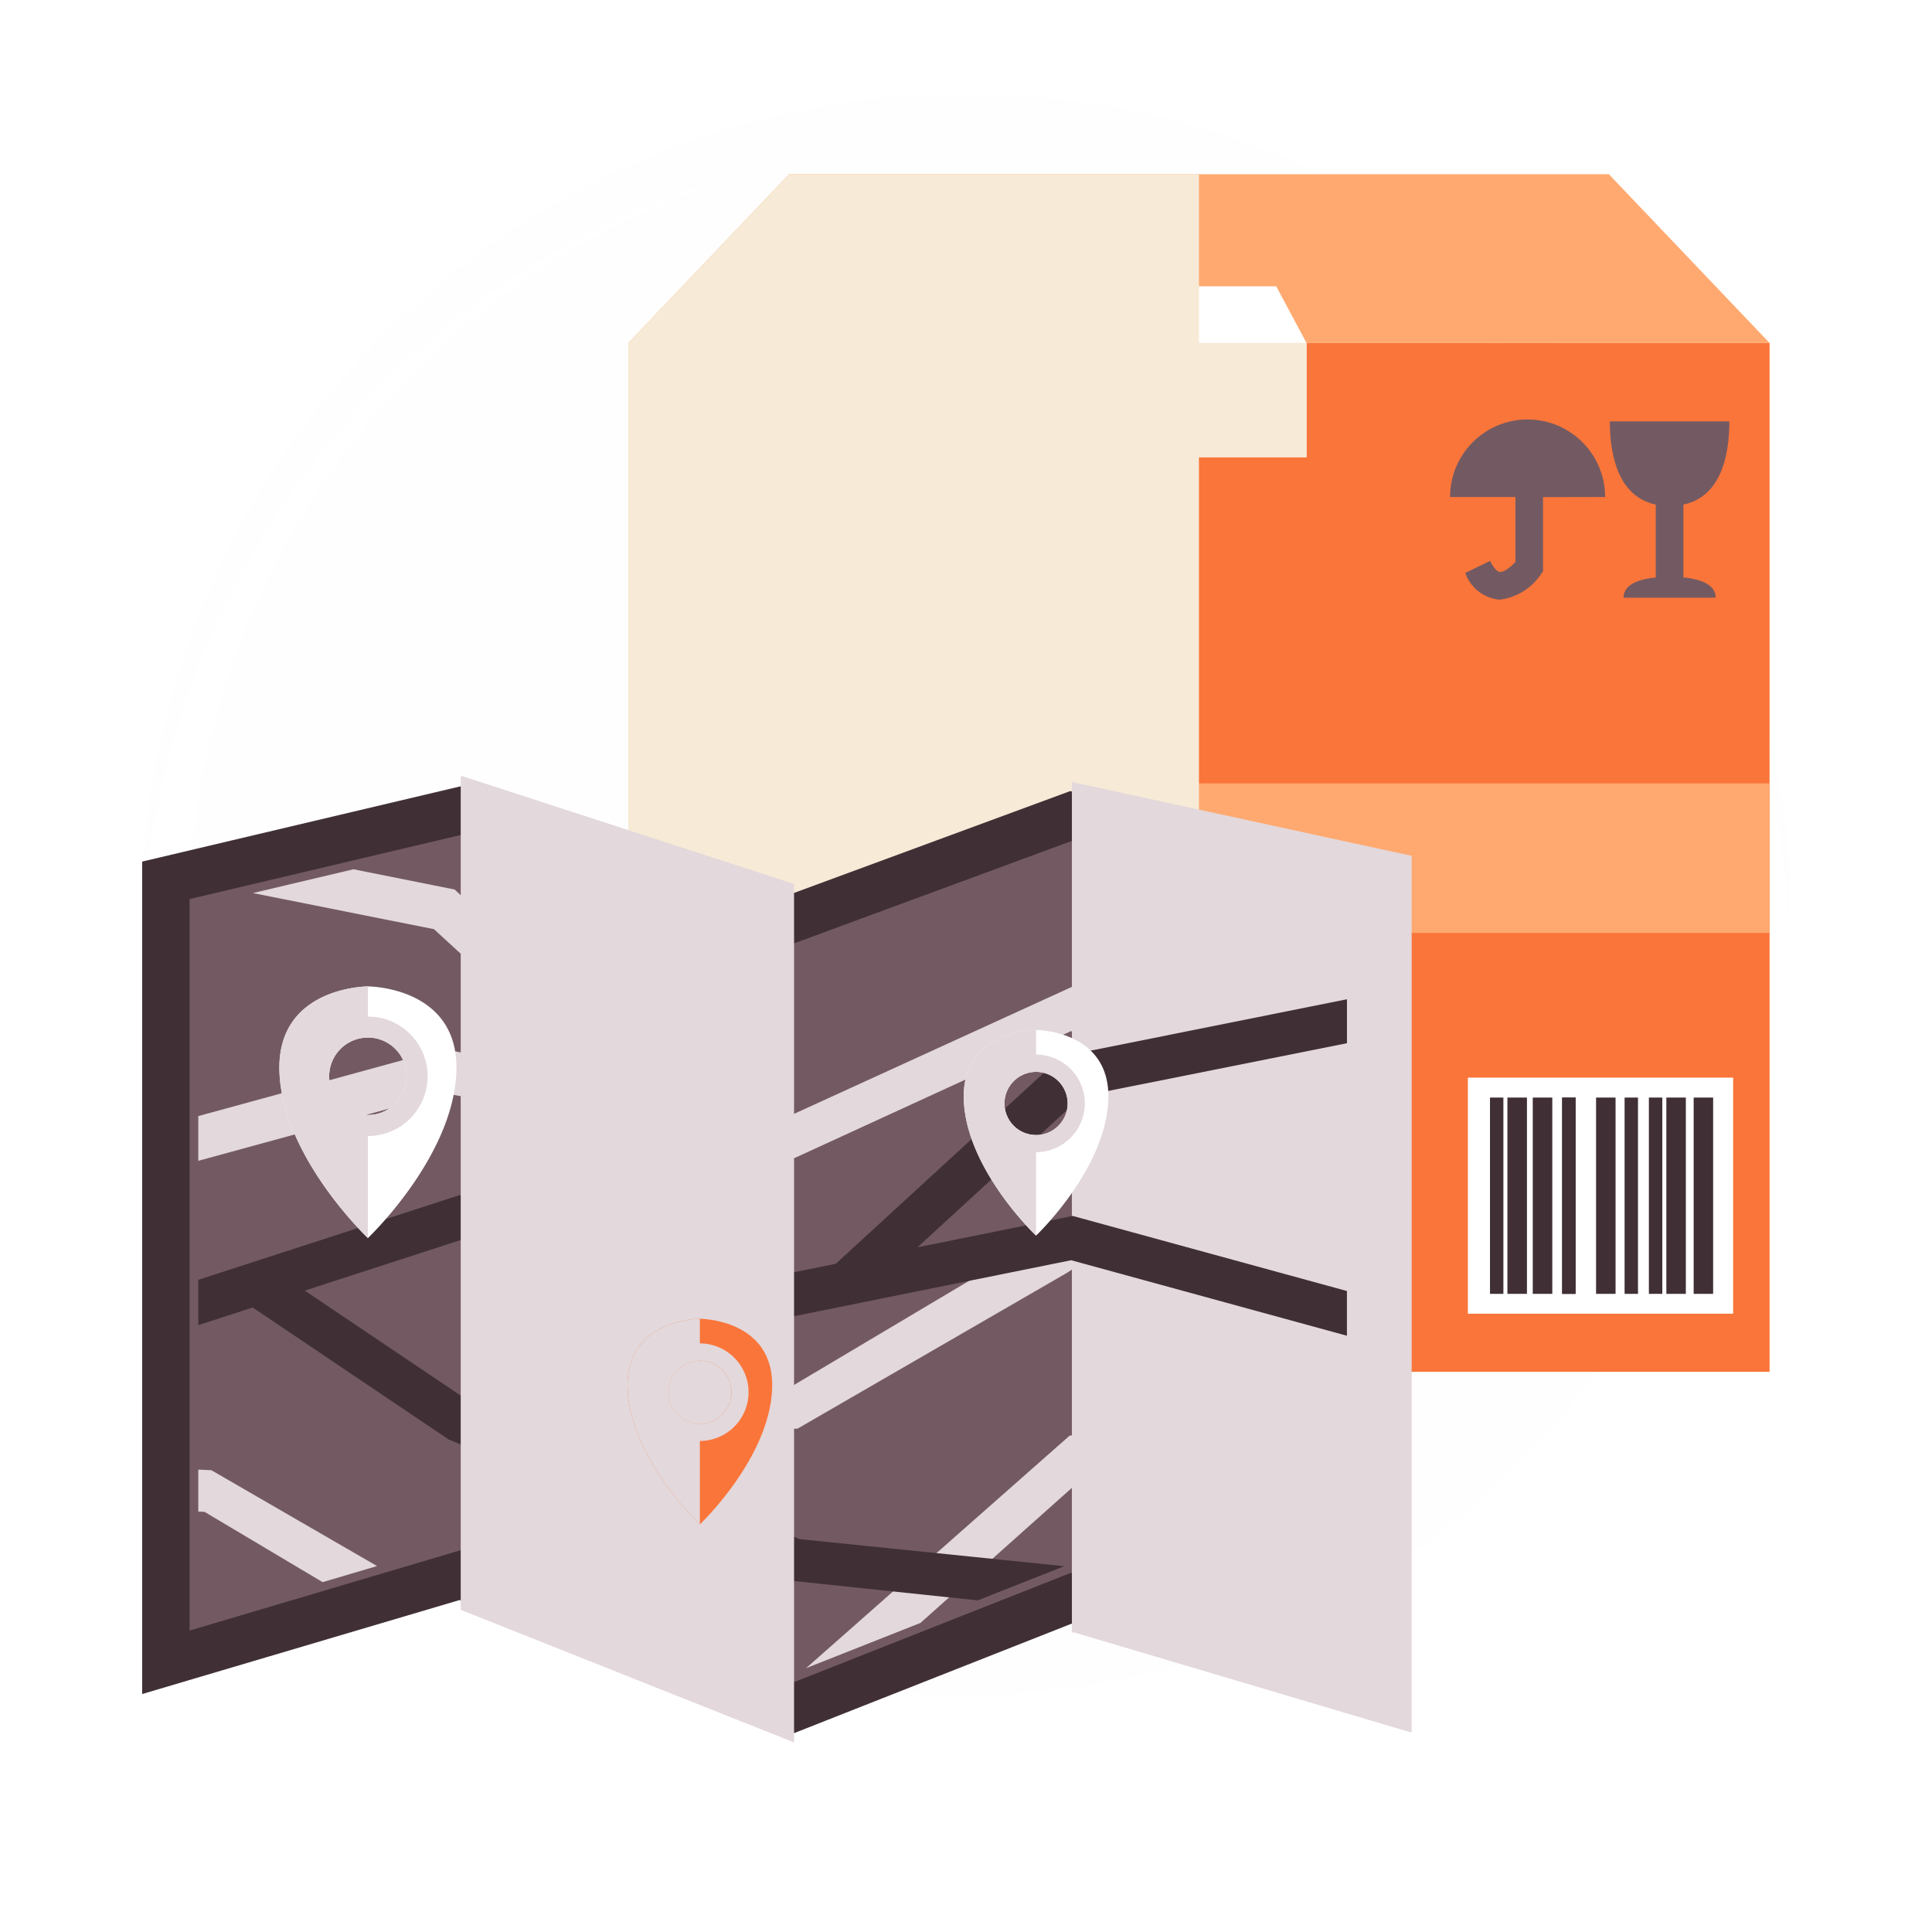<svg xmlns="http://www.w3.org/2000/svg" xmlns:xlink="http://www.w3.org/1999/xlink" width="122.291" height="122.291" viewBox="0 0 122.291 122.291"><defs><filter id="a" x="0" y="0" width="122.291" height="122.291" filterUnits="userSpaceOnUse"><feOffset dy="3" input="SourceAlpha"/><feGaussianBlur stdDeviation="3" result="b"/><feFlood flood-opacity="0.412"/><feComposite operator="in" in2="b"/></filter><filter id="c" x="0" y="0" width="122.291" height="122.291" filterUnits="userSpaceOnUse"><feOffset dy="3" input="SourceAlpha"/><feGaussianBlur stdDeviation="3" result="d"/><feFlood flood-opacity="0.161" result="e"/><feComposite operator="out" in="SourceGraphic" in2="d"/><feComposite operator="in" in="e"/><feComposite operator="in" in2="SourceGraphic"/></filter><clipPath id="f"><rect width="103.011" height="99.263" fill="none"/></clipPath><clipPath id="g"><rect width="103.011" height="99.263" transform="translate(0 0)" fill="none"/></clipPath><clipPath id="h"><rect width="13.621" height="7.228" transform="translate(60.079 10.684)" fill="none"/></clipPath><clipPath id="i"><rect width="36.122" height="75.804" transform="translate(30.769)" fill="none"/></clipPath><clipPath id="j"><rect width="21.507" height="60.149" transform="translate(58.849 38.472)" fill="none"/></clipPath><clipPath id="k"><rect width="72.709" height="36.35" transform="translate(3.551 43.992)" fill="none"/></clipPath><clipPath id="l"><rect width="11.315" height="7.123" transform="translate(3.551 81.995)" fill="none"/></clipPath><clipPath id="m"><rect width="34.235" height="15.212" transform="translate(42.024 79.349)" fill="none"/></clipPath><clipPath id="n"><rect width="21.108" height="61.171" transform="translate(20.162 38.092)" fill="none"/></clipPath><clipPath id="o"><rect width="6.175" height="6.175" transform="translate(32.207 74.006)" fill="none"/></clipPath><clipPath id="p"><rect width="4.578" height="13.014" transform="translate(30.718 72.449)" fill="none"/></clipPath><clipPath id="q"><rect width="6.175" height="6.176" transform="translate(53.491 55.725)" fill="none"/></clipPath><clipPath id="r"><rect width="4.578" height="13.014" transform="translate(52.001 54.167)" fill="none"/></clipPath><clipPath id="s"><rect width="7.559" height="7.559" transform="translate(10.508 53.32)" fill="none"/></clipPath><clipPath id="t"><rect width="5.606" height="15.93" transform="translate(8.682 51.41)" fill="none"/></clipPath></defs><g transform="translate(-1266.556 -329.826)"><g data-type="innerShadowGroup"><g transform="matrix(1, 0, 0, 1, 1266.56, 329.83)" filter="url(#a)"><g transform="translate(9 6)" fill="#f2f5f4" opacity="0.9"><path d="M 52.146 102.791 C 45.308 102.791 38.675 101.452 32.432 98.812 C 26.402 96.261 20.985 92.609 16.334 87.957 C 11.682 83.306 8.03 77.889 5.479 71.859 C 2.839 65.616 1.5 58.983 1.5 52.146 C 1.5 45.308 2.839 38.675 5.479 32.432 C 8.03 26.402 11.682 20.985 16.334 16.334 C 20.985 11.682 26.402 8.03 32.432 5.479 C 38.675 2.839 45.308 1.5 52.146 1.5 C 58.983 1.5 65.616 2.839 71.859 5.479 C 77.889 8.03 83.306 11.682 87.957 16.334 C 92.609 20.985 96.261 26.402 98.812 32.432 C 101.452 38.675 102.791 45.308 102.791 52.146 C 102.791 58.983 101.452 65.616 98.812 71.859 C 96.261 77.889 92.609 83.306 87.957 87.957 C 83.306 92.609 77.889 96.261 71.859 98.812 C 65.616 101.452 58.983 102.791 52.146 102.791 Z" stroke="none"/><path d="M 52.146 3 C 45.51 3 39.074 4.299 33.017 6.861 C 27.165 9.336 21.909 12.88 17.394 17.394 C 12.88 21.909 9.336 27.165 6.861 33.017 C 4.299 39.074 3 45.51 3 52.146 C 3 58.781 4.299 65.217 6.861 71.274 C 9.336 77.126 12.88 82.382 17.394 86.897 C 21.909 91.411 27.165 94.955 33.017 97.43 C 39.074 99.992 45.51 101.291 52.146 101.291 C 58.781 101.291 65.217 99.992 71.274 97.43 C 77.126 94.955 82.382 91.411 86.897 86.897 C 91.411 82.382 94.955 77.126 97.43 71.274 C 99.992 65.217 101.291 58.781 101.291 52.146 C 101.291 45.51 99.992 39.074 97.43 33.017 C 94.955 27.165 91.411 21.909 86.897 17.394 C 82.382 12.88 77.126 9.336 71.274 6.861 C 65.217 4.299 58.781 3 52.146 3 M 52.146 -7.62939453125e-06 C 80.945 -7.62939453125e-06 104.291 23.346 104.291 52.146 C 104.291 80.945 80.945 104.291 52.146 104.291 C 23.346 104.291 -7.62939453125e-06 80.945 -7.62939453125e-06 52.146 C -7.62939453125e-06 23.346 23.346 -7.62939453125e-06 52.146 -7.62939453125e-06 Z" stroke="none" fill="#fff"/></g></g><g transform="translate(1275.556 335.826)" fill="#f2f5f4" opacity="0.9"><path d="M 52.146 102.791 C 45.308 102.791 38.675 101.452 32.432 98.812 C 26.402 96.261 20.985 92.609 16.334 87.957 C 11.682 83.306 8.03 77.889 5.479 71.859 C 2.839 65.616 1.5 58.983 1.5 52.146 C 1.5 45.308 2.839 38.675 5.479 32.432 C 8.03 26.402 11.682 20.985 16.334 16.334 C 20.985 11.682 26.402 8.03 32.432 5.479 C 38.675 2.839 45.308 1.5 52.146 1.5 C 58.983 1.5 65.616 2.839 71.859 5.479 C 77.889 8.03 83.306 11.682 87.957 16.334 C 92.609 20.985 96.261 26.402 98.812 32.432 C 101.452 38.675 102.791 45.308 102.791 52.146 C 102.791 58.983 101.452 65.616 98.812 71.859 C 96.261 77.889 92.609 83.306 87.957 87.957 C 83.306 92.609 77.889 96.261 71.859 98.812 C 65.616 101.452 58.983 102.791 52.146 102.791 Z" stroke="none"/><path d="M 52.146 3 C 45.51 3 39.074 4.299 33.017 6.861 C 27.165 9.336 21.909 12.88 17.394 17.394 C 12.88 21.909 9.336 27.165 6.861 33.017 C 4.299 39.074 3 45.51 3 52.146 C 3 58.781 4.299 65.217 6.861 71.274 C 9.336 77.126 12.88 82.382 17.394 86.897 C 21.909 91.411 27.165 94.955 33.017 97.43 C 39.074 99.992 45.51 101.291 52.146 101.291 C 58.781 101.291 65.217 99.992 71.274 97.43 C 77.126 94.955 82.382 91.411 86.897 86.897 C 91.411 82.382 94.955 77.126 97.43 71.274 C 99.992 65.217 101.291 58.781 101.291 52.146 C 101.291 45.51 99.992 39.074 97.43 33.017 C 94.955 27.165 91.411 21.909 86.897 17.394 C 82.382 12.88 77.126 9.336 71.274 6.861 C 65.217 4.299 58.781 3 52.146 3 M 52.146 -7.62939453125e-06 C 80.945 -7.62939453125e-06 104.291 23.346 104.291 52.146 C 104.291 80.945 80.945 104.291 52.146 104.291 C 23.346 104.291 -7.62939453125e-06 80.945 -7.62939453125e-06 52.146 C -7.62939453125e-06 23.346 23.346 -7.62939453125e-06 52.146 -7.62939453125e-06 Z" stroke="none"/></g><g transform="matrix(1, 0, 0, 1, 1266.56, 329.83)" filter="url(#c)"><g transform="translate(9 6)" fill="#fff" opacity="0.9"><path d="M 52.146 102.791 C 45.308 102.791 38.675 101.452 32.432 98.812 C 26.402 96.261 20.985 92.609 16.334 87.957 C 11.682 83.306 8.03 77.889 5.479 71.859 C 2.839 65.616 1.5 58.983 1.5 52.146 C 1.5 45.308 2.839 38.675 5.479 32.432 C 8.03 26.402 11.682 20.985 16.334 16.334 C 20.985 11.682 26.402 8.03 32.432 5.479 C 38.675 2.839 45.308 1.5 52.146 1.5 C 58.983 1.5 65.616 2.839 71.859 5.479 C 77.889 8.03 83.306 11.682 87.957 16.334 C 92.609 20.985 96.261 26.402 98.812 32.432 C 101.452 38.675 102.791 45.308 102.791 52.146 C 102.791 58.983 101.452 65.616 98.812 71.859 C 96.261 77.889 92.609 83.306 87.957 87.957 C 83.306 92.609 77.889 96.261 71.859 98.812 C 65.616 101.452 58.983 102.791 52.146 102.791 Z" stroke="none"/><path d="M 52.146 3 C 45.51 3 39.074 4.299 33.017 6.861 C 27.165 9.336 21.909 12.88 17.394 17.394 C 12.88 21.909 9.336 27.165 6.861 33.017 C 4.299 39.074 3 45.51 3 52.146 C 3 58.781 4.299 65.217 6.861 71.274 C 9.336 77.126 12.88 82.382 17.394 86.897 C 21.909 91.411 27.165 94.955 33.017 97.43 C 39.074 99.992 45.51 101.291 52.146 101.291 C 58.781 101.291 65.217 99.992 71.274 97.43 C 77.126 94.955 82.382 91.411 86.897 86.897 C 91.411 82.382 94.955 77.126 97.43 71.274 C 99.992 65.217 101.291 58.781 101.291 52.146 C 101.291 45.51 99.992 39.074 97.43 33.017 C 94.955 27.165 91.411 21.909 86.897 17.394 C 82.382 12.88 77.126 9.336 71.274 6.861 C 65.217 4.299 58.781 3 52.146 3 M 52.146 -7.62939453125e-06 C 80.945 -7.62939453125e-06 104.291 23.346 104.291 52.146 C 104.291 80.945 80.945 104.291 52.146 104.291 C 23.346 104.291 -7.62939453125e-06 80.945 -7.62939453125e-06 52.146 C -7.62939453125e-06 23.346 23.346 -7.62939453125e-06 52.146 -7.62939453125e-06 Z" stroke="none"/></g></g><g transform="translate(1275.556 335.826)" fill="none" opacity="0.9"><path d="M 52.146 102.791 C 45.308 102.791 38.675 101.452 32.432 98.812 C 26.402 96.261 20.985 92.609 16.334 87.957 C 11.682 83.306 8.03 77.889 5.479 71.859 C 2.839 65.616 1.5 58.983 1.5 52.146 C 1.5 45.308 2.839 38.675 5.479 32.432 C 8.03 26.402 11.682 20.985 16.334 16.334 C 20.985 11.682 26.402 8.03 32.432 5.479 C 38.675 2.839 45.308 1.5 52.146 1.5 C 58.983 1.5 65.616 2.839 71.859 5.479 C 77.889 8.03 83.306 11.682 87.957 16.334 C 92.609 20.985 96.261 26.402 98.812 32.432 C 101.452 38.675 102.791 45.308 102.791 52.146 C 102.791 58.983 101.452 65.616 98.812 71.859 C 96.261 77.889 92.609 83.306 87.957 87.957 C 83.306 92.609 77.889 96.261 71.859 98.812 C 65.616 101.452 58.983 102.791 52.146 102.791 Z" stroke="none"/><path d="M 52.146 3 C 45.51 3 39.074 4.299 33.017 6.861 C 27.165 9.336 21.909 12.88 17.394 17.394 C 12.88 21.909 9.336 27.165 6.861 33.017 C 4.299 39.074 3 45.51 3 52.146 C 3 58.781 4.299 65.217 6.861 71.274 C 9.336 77.126 12.88 82.382 17.394 86.897 C 21.909 91.411 27.165 94.955 33.017 97.43 C 39.074 99.992 45.51 101.291 52.146 101.291 C 58.781 101.291 65.217 99.992 71.274 97.43 C 77.126 94.955 82.382 91.411 86.897 86.897 C 91.411 82.382 94.955 77.126 97.43 71.274 C 99.992 65.217 101.291 58.781 101.291 52.146 C 101.291 45.51 99.992 39.074 97.43 33.017 C 94.955 27.165 91.411 21.909 86.897 17.394 C 82.382 12.88 77.126 9.336 71.274 6.861 C 65.217 4.299 58.781 3 52.146 3 M 52.146 -7.62939453125e-06 C 80.945 -7.62939453125e-06 104.291 23.346 104.291 52.146 C 104.291 80.945 80.945 104.291 52.146 104.291 C 23.346 104.291 -7.62939453125e-06 80.945 -7.62939453125e-06 52.146 C -7.62939453125e-06 23.346 23.346 -7.62939453125e-06 52.146 -7.62939453125e-06 Z" stroke="none" fill="#fff"/></g></g><g transform="translate(1275.556 340.854)"><g clip-path="url(#f)"><rect width="72.241" height="65.12" transform="translate(30.769 10.684)" fill="#fa753a"/><path d="M40.947,0,30.771,10.683H103.01L92.837,0Z" fill="#ffa970"/><path d="M71.781,7.093H62l-1.92,3.591H73.7Z" fill="#fff"/><rect width="16.79" height="14.942" transform="translate(83.914 57.184)" fill="#fff"/><rect width="0.848" height="12.425" transform="translate(85.313 58.445)" fill="#403036"/><rect width="1.236" height="12.425" transform="translate(88.02 58.445)" fill="#403036"/><rect width="1.237" height="12.425" transform="translate(86.415 58.445)" fill="#403036"/><rect width="1.234" height="12.425" transform="translate(92.027 58.445)" fill="#403036"/><rect width="0.849" height="12.425" transform="translate(89.881 58.445)" fill="#403036"/><rect width="0.849" height="12.425" transform="translate(89.881 58.445)" fill="#403036"/><rect width="1.234" height="12.425" transform="translate(96.476 58.445)" fill="#403036"/><rect width="1.233" height="12.425" transform="translate(98.205 58.445)" fill="#403036"/><rect width="0.848" height="12.425" transform="translate(93.833 58.445)" fill="#403036"/><rect width="0.85" height="12.425" transform="translate(95.371 58.445)" fill="#403036"/><g clip-path="url(#g)"><path d="M92.6,20.431a4.907,4.907,0,1,0-9.814,0h4.138v4.107c-.293.322-.719.658-.987.636-.181-.017-.411-.281-.619-.7l-1.57.764a2.554,2.554,0,0,0,2.037,1.679,1.52,1.52,0,0,0,.176.01,3.679,3.679,0,0,0,2.543-1.558l.165-.229v-4.7Z" fill="#735a62"/><path d="M97.557,25.523V20.912c2.345-.5,2.907-3.028,2.907-5.266H92.9c0,2.238.569,4.768,2.906,5.266v4.613c-1.632.154-2.041.749-2.041,1.278H99.6c0-.529-.406-1.124-2.042-1.28" fill="#735a62"/><rect width="72.24" height="9.467" transform="translate(30.771 38.556)" fill="#ffa970"/><rect width="13.621" height="7.228" transform="translate(60.079 10.683)" fill="#fff"/><g style="mix-blend-mode:multiply;isolation:isolate"><g clip-path="url(#h)"><rect width="13.621" height="7.228" transform="translate(60.079 10.683)" fill="#f7ead7"/></g></g><g style="mix-blend-mode:multiply;isolation:isolate"><g clip-path="url(#i)"><path d="M30.769,10.684V75.8H66.891V0H40.947L30.771,10.684Z" fill="#f7ead7"/></g></g><path d="M1.5,44.695v49.5l18.662-5.527,21.108,8.4,17.579-6.94L78.308,95.9V44.695L58.849,40.6,41.27,47.084,20.276,40.258Z" fill="#735a62"/><path d="M41.267,98.674,20.089,90.251,0,96.2V43.508L20.339,38.7l20.9,6.8,17.5-6.453,21.073,4.434V97.91l-20.89-6.2Zm-21.034-11.6,21.038,8.368,17.508-6.912L76.808,93.89V45.912L58.963,42.157,41.3,48.672,20.212,41.814,3,45.882v46.3Z" fill="#403036"/><g style="mix-blend-mode:multiply;isolation:isolate"><g clip-path="url(#j)"><path d="M58.849,38.472V92.324l.094-.038,21.32,6.331.093,0V43.144Z" fill="#e3d8db"/></g></g><g style="mix-blend-mode:multiply;isolation:isolate"><g clip-path="url(#k)"><path d="M41.252,59.48,34.075,58.4l-14.3-13.124-6.4-1.282L7.008,45.5,18.47,47.787l10.425,9.567L19.07,55.37,3.551,59.618v2.832l15.618-4.275,22.121,4.1,17.5-8.035,9.62,5.134L57.159,67.18,41.052,76.76l-20.946.866.3,2.715L41.486,79.4l17.085-9.881,13.137-8.844,4.552,2.083V59.736L58.91,51.41Z" fill="#e3d8db"/></g></g><g style="mix-blend-mode:multiply;isolation:isolate"><g clip-path="url(#l)"><path d="M3.551,81.995v2.658l.394.015,7.476,4.45L14.866,88.1,4.38,82.033Z" fill="#e3d8db"/></g></g><g style="mix-blend-mode:multiply;isolation:isolate"><g clip-path="url(#m)"><path d="M76.26,79.349l-17.543.486L42.025,94.561,49.262,91.7l10.27-9.16,14.143-.393-8.433,5.415-1.165,1.97,2.7.8.486-.823,9-5.774Z" fill="#e3d8db"/></g></g><path d="M76.26,55.006V52.222L58.2,55.843,43.9,68.967l-2.606.527L20.1,64.616,3.551,69.98v2.871l3.443-1.117,12.4,8.352,21.346,8.906,12.146,1.28,5.484-2.164-16.76-1.715-20.8-8.648-10.519-7.08,9.929-3.22,21.029,4.844L58.8,68.741l17.457,4.78V70.69L58.9,65.938l-9.822,1.983L59.5,58.354Z" fill="#403036"/><g style="mix-blend-mode:multiply;isolation:isolate"><g clip-path="url(#n)"><path d="M20.162,90.87l21.1,8.393h0V44.9l-.044.014L20.241,38.093l-.079.027Z" fill="#e3d8db"/></g></g><path d="M35.3,72.449s-4.729,0-4.575,4.412,4.575,8.6,4.575,8.6,4.418-4.184,4.574-8.6S35.3,72.449,35.3,72.449m0,6.649a2,2,0,1,1,2-2,2,2,0,0,1-2,2" fill="#fa753a"/><g style="mix-blend-mode:multiply;isolation:isolate"><g clip-path="url(#o)"><path d="M35.3,74.006A3.088,3.088,0,1,0,38.382,77.1,3.09,3.09,0,0,0,35.3,74.006m0,5.092a2,2,0,1,1,2-2,2,2,0,0,1-2,2" fill="#e3d8db"/></g></g><g style="mix-blend-mode:multiply;isolation:isolate"><g clip-path="url(#p)"><path d="M33.291,77.1A2.006,2.006,0,0,1,35.3,75.091V72.449s-4.729,0-4.575,4.413,4.575,8.6,4.575,8.6V79.1a2,2,0,0,1-2.005-2" fill="#e3d8db"/></g></g><path d="M56.58,54.167s-4.729,0-4.575,4.415,4.575,8.6,4.575,8.6S61,63,61.155,58.582s-4.575-4.415-4.575-4.415m0,6.652a2,2,0,1,1,2-2,2.006,2.006,0,0,1-2,2" fill="#fff"/><g style="mix-blend-mode:multiply;isolation:isolate"><g clip-path="url(#q)"><path d="M56.58,55.725a3.088,3.088,0,1,0,3.086,3.091,3.089,3.089,0,0,0-3.086-3.091m0,5.094a2,2,0,1,1,2-2,2.006,2.006,0,0,1-2,2" fill="#e3d8db"/></g></g><g style="mix-blend-mode:multiply;isolation:isolate"><g clip-path="url(#r)"><path d="M54.574,58.817a2.007,2.007,0,0,1,2.006-2.006V54.168s-4.729,0-4.575,4.415,4.575,8.6,4.575,8.6V60.82a2.005,2.005,0,0,1-2.006-2" fill="#e3d8db"/></g></g><path d="M14.288,51.41s-5.789,0-5.6,5.4,5.6,10.528,5.6,10.528,5.409-5.121,5.6-10.528-5.6-5.4-5.6-5.4m0,8.139a2.452,2.452,0,1,1,2.45-2.447,2.451,2.451,0,0,1-2.45,2.447" fill="#fff"/><g style="mix-blend-mode:multiply;isolation:isolate"><g clip-path="url(#s)"><path d="M14.288,53.32A3.78,3.78,0,1,0,18.067,57.1a3.78,3.78,0,0,0-3.779-3.782m0,6.229a2.452,2.452,0,1,1,2.45-2.447,2.451,2.451,0,0,1-2.45,2.447" fill="#e3d8db"/></g></g><g style="mix-blend-mode:multiply;isolation:isolate"><g clip-path="url(#t)"><path d="M11.835,57.1a2.453,2.453,0,0,1,2.453-2.456V51.411s-5.789,0-5.6,5.4,5.6,10.527,5.6,10.527V59.549A2.451,2.451,0,0,1,11.835,57.1" fill="#e3d8db"/></g></g></g></g></g></g></svg>